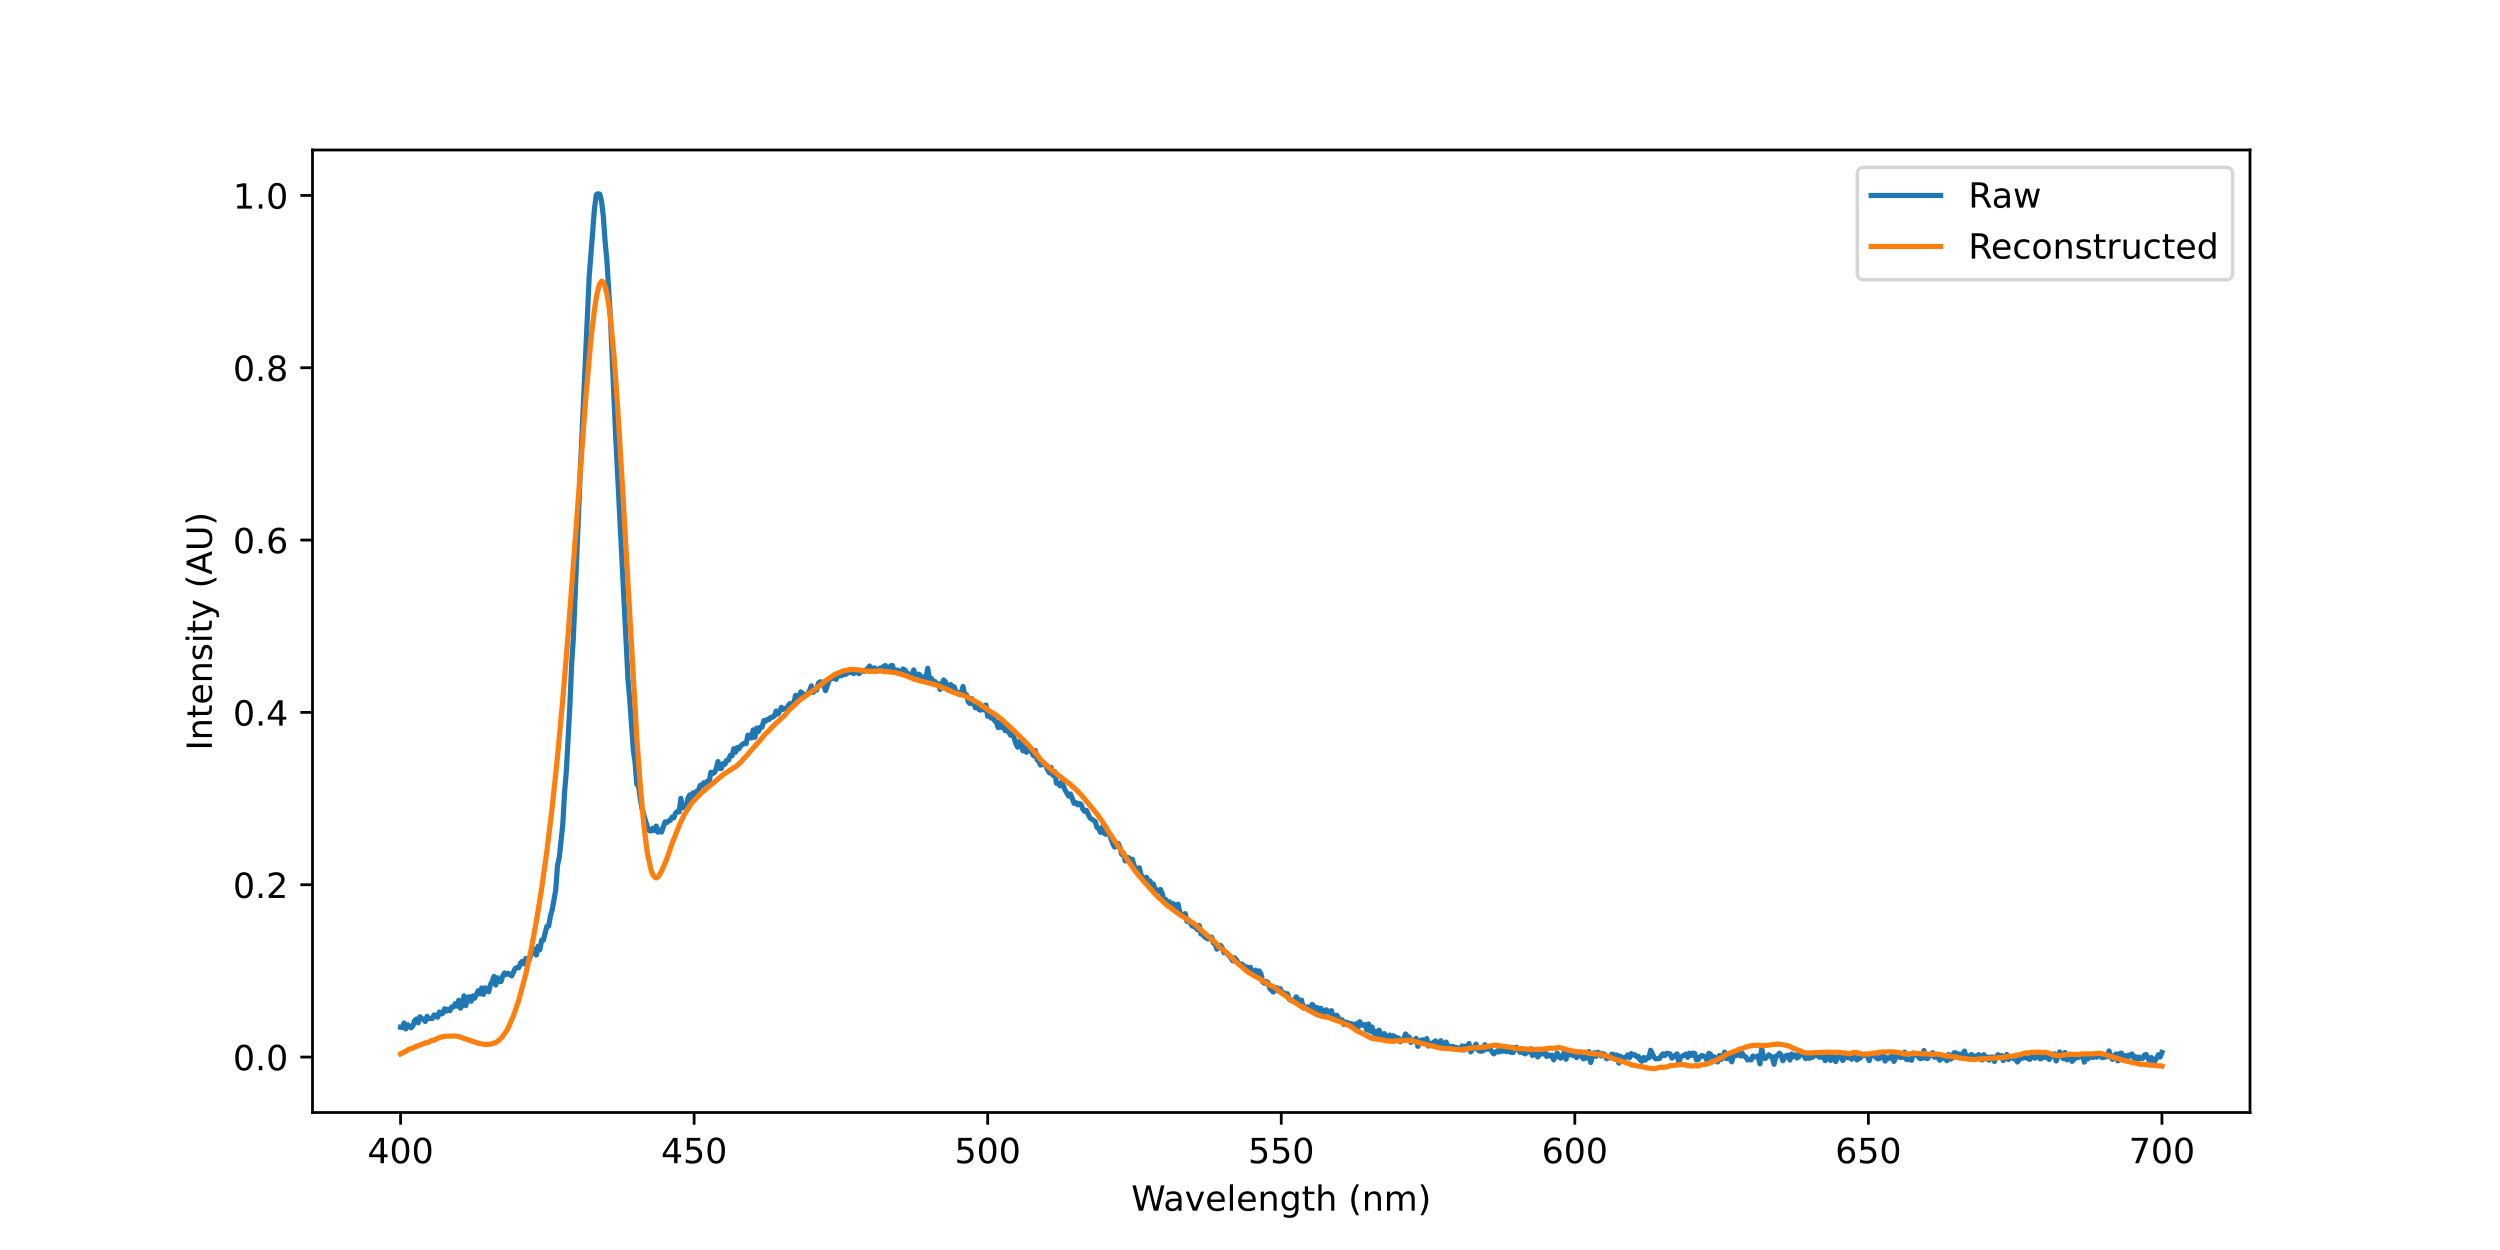 <?xml version="1.0" encoding="utf-8" standalone="no"?>
<!DOCTYPE svg PUBLIC "-//W3C//DTD SVG 1.1//EN"
  "http://www.w3.org/Graphics/SVG/1.1/DTD/svg11.dtd">
<!-- Created with matplotlib (https://matplotlib.org/) -->
<svg height="360pt" version="1.1" viewBox="0 0 720 360" width="720pt" xmlns="http://www.w3.org/2000/svg" xmlns:xlink="http://www.w3.org/1999/xlink">
 <defs>
  <style type="text/css">*{stroke-linecap:butt;stroke-linejoin:round;}</style>
 </defs>
 <g id="figure_1">
  <g id="patch_1">
   <path d="M 0 360 
L 720 360 
L 720 0 
L 0 0 
z
" style="fill:#ffffff;"/>
  </g>
  <g id="axes_1">
   <g id="patch_2">
    <path d="M 90 320.4 
L 648 320.4 
L 648 43.2 
L 90 43.2 
z
" style="fill:#ffffff;"/>
   </g>
   <g id="matplotlib.axis_1">
    <g id="xtick_1">
     <g id="line2d_1">
      <defs>
       <path d="M 0 0 
L 0 3.5 
" id="m0e0bf5e828" style="stroke:#000000;stroke-width:0.8;"/>
      </defs>
      <g>
       <use style="stroke:#000000;stroke-width:0.8;" x="115.364" xlink:href="#m0e0bf5e828" y="320.4"/>
      </g>
     </g>
     <g id="text_1">
      <!-- 400 -->
      <g transform="translate(105.82 334.998)scale(0.1 -0.1)">
       <defs>
        <path d="M 37.797 64.312 
L 12.891 25.391 
L 37.797 25.391 
z
M 35.203 72.906 
L 47.609 72.906 
L 47.609 25.391 
L 58.016 25.391 
L 58.016 17.188 
L 47.609 17.188 
L 47.609 0 
L 37.797 0 
L 37.797 17.188 
L 4.891 17.188 
L 4.891 26.703 
z
" id="DejaVuSans-52"/>
        <path d="M 31.781 66.406 
Q 24.172 66.406 20.328 58.906 
Q 16.5 51.422 16.5 36.375 
Q 16.5 21.391 20.328 13.891 
Q 24.172 6.391 31.781 6.391 
Q 39.453 6.391 43.281 13.891 
Q 47.125 21.391 47.125 36.375 
Q 47.125 51.422 43.281 58.906 
Q 39.453 66.406 31.781 66.406 
z
M 31.781 74.219 
Q 44.047 74.219 50.516 64.516 
Q 56.984 54.828 56.984 36.375 
Q 56.984 17.969 50.516 8.266 
Q 44.047 -1.422 31.781 -1.422 
Q 19.531 -1.422 13.062 8.266 
Q 6.594 17.969 6.594 36.375 
Q 6.594 54.828 13.062 64.516 
Q 19.531 74.219 31.781 74.219 
z
" id="DejaVuSans-48"/>
       </defs>
       <use xlink:href="#DejaVuSans-52"/>
       <use x="63.623" xlink:href="#DejaVuSans-48"/>
       <use x="127.246" xlink:href="#DejaVuSans-48"/>
      </g>
     </g>
    </g>
    <g id="xtick_2">
     <g id="line2d_2">
      <g>
       <use style="stroke:#000000;stroke-width:0.8;" x="199.909" xlink:href="#m0e0bf5e828" y="320.4"/>
      </g>
     </g>
     <g id="text_2">
      <!-- 450 -->
      <g transform="translate(190.365 334.998)scale(0.1 -0.1)">
       <defs>
        <path d="M 10.797 72.906 
L 49.516 72.906 
L 49.516 64.594 
L 19.828 64.594 
L 19.828 46.734 
Q 21.969 47.469 24.109 47.828 
Q 26.266 48.188 28.422 48.188 
Q 40.625 48.188 47.75 41.5 
Q 54.891 34.812 54.891 23.391 
Q 54.891 11.625 47.562 5.094 
Q 40.234 -1.422 26.906 -1.422 
Q 22.312 -1.422 17.547 -0.641 
Q 12.797 0.141 7.719 1.703 
L 7.719 11.625 
Q 12.109 9.234 16.797 8.062 
Q 21.484 6.891 26.703 6.891 
Q 35.156 6.891 40.078 11.328 
Q 45.016 15.766 45.016 23.391 
Q 45.016 31 40.078 35.438 
Q 35.156 39.891 26.703 39.891 
Q 22.75 39.891 18.812 39.016 
Q 14.891 38.141 10.797 36.281 
z
" id="DejaVuSans-53"/>
       </defs>
       <use xlink:href="#DejaVuSans-52"/>
       <use x="63.623" xlink:href="#DejaVuSans-53"/>
       <use x="127.246" xlink:href="#DejaVuSans-48"/>
      </g>
     </g>
    </g>
    <g id="xtick_3">
     <g id="line2d_3">
      <g>
       <use style="stroke:#000000;stroke-width:0.8;" x="284.455" xlink:href="#m0e0bf5e828" y="320.4"/>
      </g>
     </g>
     <g id="text_3">
      <!-- 500 -->
      <g transform="translate(274.911 334.998)scale(0.1 -0.1)">
       <use xlink:href="#DejaVuSans-53"/>
       <use x="63.623" xlink:href="#DejaVuSans-48"/>
       <use x="127.246" xlink:href="#DejaVuSans-48"/>
      </g>
     </g>
    </g>
    <g id="xtick_4">
     <g id="line2d_4">
      <g>
       <use style="stroke:#000000;stroke-width:0.8;" x="369" xlink:href="#m0e0bf5e828" y="320.4"/>
      </g>
     </g>
     <g id="text_4">
      <!-- 550 -->
      <g transform="translate(359.456 334.998)scale(0.1 -0.1)">
       <use xlink:href="#DejaVuSans-53"/>
       <use x="63.623" xlink:href="#DejaVuSans-53"/>
       <use x="127.246" xlink:href="#DejaVuSans-48"/>
      </g>
     </g>
    </g>
    <g id="xtick_5">
     <g id="line2d_5">
      <g>
       <use style="stroke:#000000;stroke-width:0.8;" x="453.545" xlink:href="#m0e0bf5e828" y="320.4"/>
      </g>
     </g>
     <g id="text_5">
      <!-- 600 -->
      <g transform="translate(444.002 334.998)scale(0.1 -0.1)">
       <defs>
        <path d="M 33.016 40.375 
Q 26.375 40.375 22.484 35.828 
Q 18.609 31.297 18.609 23.391 
Q 18.609 15.531 22.484 10.953 
Q 26.375 6.391 33.016 6.391 
Q 39.656 6.391 43.531 10.953 
Q 47.406 15.531 47.406 23.391 
Q 47.406 31.297 43.531 35.828 
Q 39.656 40.375 33.016 40.375 
z
M 52.594 71.297 
L 52.594 62.312 
Q 48.875 64.062 45.094 64.984 
Q 41.312 65.922 37.594 65.922 
Q 27.828 65.922 22.672 59.328 
Q 17.531 52.734 16.797 39.406 
Q 19.672 43.656 24.016 45.922 
Q 28.375 48.188 33.594 48.188 
Q 44.578 48.188 50.953 41.516 
Q 57.328 34.859 57.328 23.391 
Q 57.328 12.156 50.688 5.359 
Q 44.047 -1.422 33.016 -1.422 
Q 20.359 -1.422 13.672 8.266 
Q 6.984 17.969 6.984 36.375 
Q 6.984 53.656 15.188 63.938 
Q 23.391 74.219 37.203 74.219 
Q 40.922 74.219 44.703 73.484 
Q 48.484 72.75 52.594 71.297 
z
" id="DejaVuSans-54"/>
       </defs>
       <use xlink:href="#DejaVuSans-54"/>
       <use x="63.623" xlink:href="#DejaVuSans-48"/>
       <use x="127.246" xlink:href="#DejaVuSans-48"/>
      </g>
     </g>
    </g>
    <g id="xtick_6">
     <g id="line2d_6">
      <g>
       <use style="stroke:#000000;stroke-width:0.8;" x="538.091" xlink:href="#m0e0bf5e828" y="320.4"/>
      </g>
     </g>
     <g id="text_6">
      <!-- 650 -->
      <g transform="translate(528.547 334.998)scale(0.1 -0.1)">
       <use xlink:href="#DejaVuSans-54"/>
       <use x="63.623" xlink:href="#DejaVuSans-53"/>
       <use x="127.246" xlink:href="#DejaVuSans-48"/>
      </g>
     </g>
    </g>
    <g id="xtick_7">
     <g id="line2d_7">
      <g>
       <use style="stroke:#000000;stroke-width:0.8;" x="622.636" xlink:href="#m0e0bf5e828" y="320.4"/>
      </g>
     </g>
     <g id="text_7">
      <!-- 700 -->
      <g transform="translate(613.093 334.998)scale(0.1 -0.1)">
       <defs>
        <path d="M 8.203 72.906 
L 55.078 72.906 
L 55.078 68.703 
L 28.609 0 
L 18.312 0 
L 43.219 64.594 
L 8.203 64.594 
z
" id="DejaVuSans-55"/>
       </defs>
       <use xlink:href="#DejaVuSans-55"/>
       <use x="63.623" xlink:href="#DejaVuSans-48"/>
       <use x="127.246" xlink:href="#DejaVuSans-48"/>
      </g>
     </g>
    </g>
    <g id="text_8">
     <!-- Wavelength (nm) -->
     <g transform="translate(325.808 348.677)scale(0.1 -0.1)">
      <defs>
       <path d="M 3.328 72.906 
L 13.281 72.906 
L 28.609 11.281 
L 43.891 72.906 
L 54.984 72.906 
L 70.312 11.281 
L 85.594 72.906 
L 95.609 72.906 
L 77.297 0 
L 64.891 0 
L 49.516 63.281 
L 33.984 0 
L 21.578 0 
z
" id="DejaVuSans-87"/>
       <path d="M 34.281 27.484 
Q 23.391 27.484 19.188 25 
Q 14.984 22.516 14.984 16.5 
Q 14.984 11.719 18.141 8.906 
Q 21.297 6.109 26.703 6.109 
Q 34.188 6.109 38.703 11.406 
Q 43.219 16.703 43.219 25.484 
L 43.219 27.484 
z
M 52.203 31.203 
L 52.203 0 
L 43.219 0 
L 43.219 8.297 
Q 40.141 3.328 35.547 0.953 
Q 30.953 -1.422 24.312 -1.422 
Q 15.922 -1.422 10.953 3.297 
Q 6 8.016 6 15.922 
Q 6 25.141 12.172 29.828 
Q 18.359 34.516 30.609 34.516 
L 43.219 34.516 
L 43.219 35.406 
Q 43.219 41.609 39.141 45 
Q 35.062 48.391 27.688 48.391 
Q 23 48.391 18.547 47.266 
Q 14.109 46.141 10.016 43.891 
L 10.016 52.203 
Q 14.938 54.109 19.578 55.047 
Q 24.219 56 28.609 56 
Q 40.484 56 46.344 49.844 
Q 52.203 43.703 52.203 31.203 
z
" id="DejaVuSans-97"/>
       <path d="M 2.984 54.688 
L 12.5 54.688 
L 29.594 8.797 
L 46.688 54.688 
L 56.203 54.688 
L 35.688 0 
L 23.484 0 
z
" id="DejaVuSans-118"/>
       <path d="M 56.203 29.594 
L 56.203 25.203 
L 14.891 25.203 
Q 15.484 15.922 20.484 11.062 
Q 25.484 6.203 34.422 6.203 
Q 39.594 6.203 44.453 7.469 
Q 49.312 8.734 54.109 11.281 
L 54.109 2.781 
Q 49.266 0.734 44.188 -0.344 
Q 39.109 -1.422 33.891 -1.422 
Q 20.797 -1.422 13.156 6.188 
Q 5.516 13.812 5.516 26.812 
Q 5.516 40.234 12.766 48.109 
Q 20.016 56 32.328 56 
Q 43.359 56 49.781 48.891 
Q 56.203 41.797 56.203 29.594 
z
M 47.219 32.234 
Q 47.125 39.594 43.094 43.984 
Q 39.062 48.391 32.422 48.391 
Q 24.906 48.391 20.391 44.141 
Q 15.875 39.891 15.188 32.172 
z
" id="DejaVuSans-101"/>
       <path d="M 9.422 75.984 
L 18.406 75.984 
L 18.406 0 
L 9.422 0 
z
" id="DejaVuSans-108"/>
       <path d="M 54.891 33.016 
L 54.891 0 
L 45.906 0 
L 45.906 32.719 
Q 45.906 40.484 42.875 44.328 
Q 39.844 48.188 33.797 48.188 
Q 26.516 48.188 22.312 43.547 
Q 18.109 38.922 18.109 30.906 
L 18.109 0 
L 9.078 0 
L 9.078 54.688 
L 18.109 54.688 
L 18.109 46.188 
Q 21.344 51.125 25.703 53.562 
Q 30.078 56 35.797 56 
Q 45.219 56 50.047 50.172 
Q 54.891 44.344 54.891 33.016 
z
" id="DejaVuSans-110"/>
       <path d="M 45.406 27.984 
Q 45.406 37.75 41.375 43.109 
Q 37.359 48.484 30.078 48.484 
Q 22.859 48.484 18.828 43.109 
Q 14.797 37.75 14.797 27.984 
Q 14.797 18.266 18.828 12.891 
Q 22.859 7.516 30.078 7.516 
Q 37.359 7.516 41.375 12.891 
Q 45.406 18.266 45.406 27.984 
z
M 54.391 6.781 
Q 54.391 -7.172 48.188 -13.984 
Q 42 -20.797 29.203 -20.797 
Q 24.469 -20.797 20.266 -20.094 
Q 16.062 -19.391 12.109 -17.922 
L 12.109 -9.188 
Q 16.062 -11.328 19.922 -12.344 
Q 23.781 -13.375 27.781 -13.375 
Q 36.625 -13.375 41.016 -8.766 
Q 45.406 -4.156 45.406 5.172 
L 45.406 9.625 
Q 42.625 4.781 38.281 2.391 
Q 33.938 0 27.875 0 
Q 17.828 0 11.672 7.656 
Q 5.516 15.328 5.516 27.984 
Q 5.516 40.672 11.672 48.328 
Q 17.828 56 27.875 56 
Q 33.938 56 38.281 53.609 
Q 42.625 51.219 45.406 46.391 
L 45.406 54.688 
L 54.391 54.688 
z
" id="DejaVuSans-103"/>
       <path d="M 18.312 70.219 
L 18.312 54.688 
L 36.812 54.688 
L 36.812 47.703 
L 18.312 47.703 
L 18.312 18.016 
Q 18.312 11.328 20.141 9.422 
Q 21.969 7.516 27.594 7.516 
L 36.812 7.516 
L 36.812 0 
L 27.594 0 
Q 17.188 0 13.234 3.875 
Q 9.281 7.766 9.281 18.016 
L 9.281 47.703 
L 2.688 47.703 
L 2.688 54.688 
L 9.281 54.688 
L 9.281 70.219 
z
" id="DejaVuSans-116"/>
       <path d="M 54.891 33.016 
L 54.891 0 
L 45.906 0 
L 45.906 32.719 
Q 45.906 40.484 42.875 44.328 
Q 39.844 48.188 33.797 48.188 
Q 26.516 48.188 22.312 43.547 
Q 18.109 38.922 18.109 30.906 
L 18.109 0 
L 9.078 0 
L 9.078 75.984 
L 18.109 75.984 
L 18.109 46.188 
Q 21.344 51.125 25.703 53.562 
Q 30.078 56 35.797 56 
Q 45.219 56 50.047 50.172 
Q 54.891 44.344 54.891 33.016 
z
" id="DejaVuSans-104"/>
       <path id="DejaVuSans-32"/>
       <path d="M 31 75.875 
Q 24.469 64.656 21.281 53.656 
Q 18.109 42.672 18.109 31.391 
Q 18.109 20.125 21.312 9.062 
Q 24.516 -2 31 -13.188 
L 23.188 -13.188 
Q 15.875 -1.703 12.234 9.375 
Q 8.594 20.453 8.594 31.391 
Q 8.594 42.281 12.203 53.312 
Q 15.828 64.359 23.188 75.875 
z
" id="DejaVuSans-40"/>
       <path d="M 52 44.188 
Q 55.375 50.25 60.062 53.125 
Q 64.75 56 71.094 56 
Q 79.641 56 84.281 50.016 
Q 88.922 44.047 88.922 33.016 
L 88.922 0 
L 79.891 0 
L 79.891 32.719 
Q 79.891 40.578 77.094 44.375 
Q 74.312 48.188 68.609 48.188 
Q 61.625 48.188 57.562 43.547 
Q 53.516 38.922 53.516 30.906 
L 53.516 0 
L 44.484 0 
L 44.484 32.719 
Q 44.484 40.625 41.703 44.406 
Q 38.922 48.188 33.109 48.188 
Q 26.219 48.188 22.156 43.531 
Q 18.109 38.875 18.109 30.906 
L 18.109 0 
L 9.078 0 
L 9.078 54.688 
L 18.109 54.688 
L 18.109 46.188 
Q 21.188 51.219 25.484 53.609 
Q 29.781 56 35.688 56 
Q 41.656 56 45.828 52.969 
Q 50 49.953 52 44.188 
z
" id="DejaVuSans-109"/>
       <path d="M 8.016 75.875 
L 15.828 75.875 
Q 23.141 64.359 26.781 53.312 
Q 30.422 42.281 30.422 31.391 
Q 30.422 20.453 26.781 9.375 
Q 23.141 -1.703 15.828 -13.188 
L 8.016 -13.188 
Q 14.5 -2 17.703 9.062 
Q 20.906 20.125 20.906 31.391 
Q 20.906 42.672 17.703 53.656 
Q 14.5 64.656 8.016 75.875 
z
" id="DejaVuSans-41"/>
      </defs>
      <use xlink:href="#DejaVuSans-87"/>
      <use x="92.502" xlink:href="#DejaVuSans-97"/>
      <use x="153.781" xlink:href="#DejaVuSans-118"/>
      <use x="212.961" xlink:href="#DejaVuSans-101"/>
      <use x="274.484" xlink:href="#DejaVuSans-108"/>
      <use x="302.268" xlink:href="#DejaVuSans-101"/>
      <use x="363.791" xlink:href="#DejaVuSans-110"/>
      <use x="427.17" xlink:href="#DejaVuSans-103"/>
      <use x="490.646" xlink:href="#DejaVuSans-116"/>
      <use x="529.855" xlink:href="#DejaVuSans-104"/>
      <use x="593.234" xlink:href="#DejaVuSans-32"/>
      <use x="625.021" xlink:href="#DejaVuSans-40"/>
      <use x="664.035" xlink:href="#DejaVuSans-110"/>
      <use x="727.414" xlink:href="#DejaVuSans-109"/>
      <use x="824.826" xlink:href="#DejaVuSans-41"/>
     </g>
    </g>
   </g>
   <g id="matplotlib.axis_2">
    <g id="ytick_1">
     <g id="line2d_8">
      <defs>
       <path d="M 0 0 
L -3.5 0 
" id="m678f348f00" style="stroke:#000000;stroke-width:0.8;"/>
      </defs>
      <g>
       <use style="stroke:#000000;stroke-width:0.8;" x="90" xlink:href="#m678f348f00" y="304.432"/>
      </g>
     </g>
     <g id="text_9">
      <!-- 0.0 -->
      <g transform="translate(67.097 308.231)scale(0.1 -0.1)">
       <defs>
        <path d="M 10.688 12.406 
L 21 12.406 
L 21 0 
L 10.688 0 
z
" id="DejaVuSans-46"/>
       </defs>
       <use xlink:href="#DejaVuSans-48"/>
       <use x="63.623" xlink:href="#DejaVuSans-46"/>
       <use x="95.41" xlink:href="#DejaVuSans-48"/>
      </g>
     </g>
    </g>
    <g id="ytick_2">
     <g id="line2d_9">
      <g>
       <use style="stroke:#000000;stroke-width:0.8;" x="90" xlink:href="#m678f348f00" y="254.802"/>
      </g>
     </g>
     <g id="text_10">
      <!-- 0.2 -->
      <g transform="translate(67.097 258.601)scale(0.1 -0.1)">
       <defs>
        <path d="M 19.188 8.297 
L 53.609 8.297 
L 53.609 0 
L 7.328 0 
L 7.328 8.297 
Q 12.938 14.109 22.625 23.891 
Q 32.328 33.688 34.812 36.531 
Q 39.547 41.844 41.422 45.531 
Q 43.312 49.219 43.312 52.781 
Q 43.312 58.594 39.234 62.25 
Q 35.156 65.922 28.609 65.922 
Q 23.969 65.922 18.812 64.312 
Q 13.672 62.703 7.812 59.422 
L 7.812 69.391 
Q 13.766 71.781 18.938 73 
Q 24.125 74.219 28.422 74.219 
Q 39.75 74.219 46.484 68.547 
Q 53.219 62.891 53.219 53.422 
Q 53.219 48.922 51.531 44.891 
Q 49.859 40.875 45.406 35.406 
Q 44.188 33.984 37.641 27.219 
Q 31.109 20.453 19.188 8.297 
z
" id="DejaVuSans-50"/>
       </defs>
       <use xlink:href="#DejaVuSans-48"/>
       <use x="63.623" xlink:href="#DejaVuSans-46"/>
       <use x="95.41" xlink:href="#DejaVuSans-50"/>
      </g>
     </g>
    </g>
    <g id="ytick_3">
     <g id="line2d_10">
      <g>
       <use style="stroke:#000000;stroke-width:0.8;" x="90" xlink:href="#m678f348f00" y="205.172"/>
      </g>
     </g>
     <g id="text_11">
      <!-- 0.4 -->
      <g transform="translate(67.097 208.971)scale(0.1 -0.1)">
       <use xlink:href="#DejaVuSans-48"/>
       <use x="63.623" xlink:href="#DejaVuSans-46"/>
       <use x="95.41" xlink:href="#DejaVuSans-52"/>
      </g>
     </g>
    </g>
    <g id="ytick_4">
     <g id="line2d_11">
      <g>
       <use style="stroke:#000000;stroke-width:0.8;" x="90" xlink:href="#m678f348f00" y="155.542"/>
      </g>
     </g>
     <g id="text_12">
      <!-- 0.6 -->
      <g transform="translate(67.097 159.342)scale(0.1 -0.1)">
       <use xlink:href="#DejaVuSans-48"/>
       <use x="63.623" xlink:href="#DejaVuSans-46"/>
       <use x="95.41" xlink:href="#DejaVuSans-54"/>
      </g>
     </g>
    </g>
    <g id="ytick_5">
     <g id="line2d_12">
      <g>
       <use style="stroke:#000000;stroke-width:0.8;" x="90" xlink:href="#m678f348f00" y="105.912"/>
      </g>
     </g>
     <g id="text_13">
      <!-- 0.8 -->
      <g transform="translate(67.097 109.712)scale(0.1 -0.1)">
       <defs>
        <path d="M 31.781 34.625 
Q 24.75 34.625 20.719 30.859 
Q 16.703 27.094 16.703 20.516 
Q 16.703 13.922 20.719 10.156 
Q 24.75 6.391 31.781 6.391 
Q 38.812 6.391 42.859 10.172 
Q 46.922 13.969 46.922 20.516 
Q 46.922 27.094 42.891 30.859 
Q 38.875 34.625 31.781 34.625 
z
M 21.922 38.812 
Q 15.578 40.375 12.031 44.719 
Q 8.5 49.078 8.5 55.328 
Q 8.5 64.062 14.719 69.141 
Q 20.953 74.219 31.781 74.219 
Q 42.672 74.219 48.875 69.141 
Q 55.078 64.062 55.078 55.328 
Q 55.078 49.078 51.531 44.719 
Q 48 40.375 41.703 38.812 
Q 48.828 37.156 52.797 32.312 
Q 56.781 27.484 56.781 20.516 
Q 56.781 9.906 50.312 4.234 
Q 43.844 -1.422 31.781 -1.422 
Q 19.734 -1.422 13.25 4.234 
Q 6.781 9.906 6.781 20.516 
Q 6.781 27.484 10.781 32.312 
Q 14.797 37.156 21.922 38.812 
z
M 18.312 54.391 
Q 18.312 48.734 21.844 45.562 
Q 25.391 42.391 31.781 42.391 
Q 38.141 42.391 41.719 45.562 
Q 45.312 48.734 45.312 54.391 
Q 45.312 60.062 41.719 63.234 
Q 38.141 66.406 31.781 66.406 
Q 25.391 66.406 21.844 63.234 
Q 18.312 60.062 18.312 54.391 
z
" id="DejaVuSans-56"/>
       </defs>
       <use xlink:href="#DejaVuSans-48"/>
       <use x="63.623" xlink:href="#DejaVuSans-46"/>
       <use x="95.41" xlink:href="#DejaVuSans-56"/>
      </g>
     </g>
    </g>
    <g id="ytick_6">
     <g id="line2d_13">
      <g>
       <use style="stroke:#000000;stroke-width:0.8;" x="90" xlink:href="#m678f348f00" y="56.283"/>
      </g>
     </g>
     <g id="text_14">
      <!-- 1.0 -->
      <g transform="translate(67.097 60.082)scale(0.1 -0.1)">
       <defs>
        <path d="M 12.406 8.297 
L 28.516 8.297 
L 28.516 63.922 
L 10.984 60.406 
L 10.984 69.391 
L 28.422 72.906 
L 38.281 72.906 
L 38.281 8.297 
L 54.391 8.297 
L 54.391 0 
L 12.406 0 
z
" id="DejaVuSans-49"/>
       </defs>
       <use xlink:href="#DejaVuSans-49"/>
       <use x="63.623" xlink:href="#DejaVuSans-46"/>
       <use x="95.41" xlink:href="#DejaVuSans-48"/>
      </g>
     </g>
    </g>
    <g id="text_15">
     <!-- Intensity (AU) -->
     <g transform="translate(61.017 216.133)rotate(-90)scale(0.1 -0.1)">
      <defs>
       <path d="M 9.812 72.906 
L 19.672 72.906 
L 19.672 0 
L 9.812 0 
z
" id="DejaVuSans-73"/>
       <path d="M 44.281 53.078 
L 44.281 44.578 
Q 40.484 46.531 36.375 47.5 
Q 32.281 48.484 27.875 48.484 
Q 21.188 48.484 17.844 46.438 
Q 14.5 44.391 14.5 40.281 
Q 14.5 37.156 16.891 35.375 
Q 19.281 33.594 26.516 31.984 
L 29.594 31.297 
Q 39.156 29.25 43.188 25.516 
Q 47.219 21.781 47.219 15.094 
Q 47.219 7.469 41.188 3.016 
Q 35.156 -1.422 24.609 -1.422 
Q 20.219 -1.422 15.453 -0.562 
Q 10.688 0.297 5.422 2 
L 5.422 11.281 
Q 10.406 8.688 15.234 7.391 
Q 20.062 6.109 24.812 6.109 
Q 31.156 6.109 34.562 8.281 
Q 37.984 10.453 37.984 14.406 
Q 37.984 18.062 35.516 20.016 
Q 33.062 21.969 24.703 23.781 
L 21.578 24.516 
Q 13.234 26.266 9.516 29.906 
Q 5.812 33.547 5.812 39.891 
Q 5.812 47.609 11.281 51.797 
Q 16.75 56 26.812 56 
Q 31.781 56 36.172 55.266 
Q 40.578 54.547 44.281 53.078 
z
" id="DejaVuSans-115"/>
       <path d="M 9.422 54.688 
L 18.406 54.688 
L 18.406 0 
L 9.422 0 
z
M 9.422 75.984 
L 18.406 75.984 
L 18.406 64.594 
L 9.422 64.594 
z
" id="DejaVuSans-105"/>
       <path d="M 32.172 -5.078 
Q 28.375 -14.844 24.75 -17.812 
Q 21.141 -20.797 15.094 -20.797 
L 7.906 -20.797 
L 7.906 -13.281 
L 13.188 -13.281 
Q 16.891 -13.281 18.938 -11.516 
Q 21 -9.766 23.484 -3.219 
L 25.094 0.875 
L 2.984 54.688 
L 12.5 54.688 
L 29.594 11.922 
L 46.688 54.688 
L 56.203 54.688 
z
" id="DejaVuSans-121"/>
       <path d="M 34.188 63.188 
L 20.797 26.906 
L 47.609 26.906 
z
M 28.609 72.906 
L 39.797 72.906 
L 67.578 0 
L 57.328 0 
L 50.688 18.703 
L 17.828 18.703 
L 11.188 0 
L 0.781 0 
z
" id="DejaVuSans-65"/>
       <path d="M 8.688 72.906 
L 18.609 72.906 
L 18.609 28.609 
Q 18.609 16.891 22.844 11.734 
Q 27.094 6.594 36.625 6.594 
Q 46.094 6.594 50.344 11.734 
Q 54.594 16.891 54.594 28.609 
L 54.594 72.906 
L 64.5 72.906 
L 64.5 27.391 
Q 64.5 13.141 57.438 5.859 
Q 50.391 -1.422 36.625 -1.422 
Q 22.797 -1.422 15.734 5.859 
Q 8.688 13.141 8.688 27.391 
z
" id="DejaVuSans-85"/>
      </defs>
      <use xlink:href="#DejaVuSans-73"/>
      <use x="29.492" xlink:href="#DejaVuSans-110"/>
      <use x="92.871" xlink:href="#DejaVuSans-116"/>
      <use x="132.08" xlink:href="#DejaVuSans-101"/>
      <use x="193.604" xlink:href="#DejaVuSans-110"/>
      <use x="256.982" xlink:href="#DejaVuSans-115"/>
      <use x="309.082" xlink:href="#DejaVuSans-105"/>
      <use x="336.865" xlink:href="#DejaVuSans-116"/>
      <use x="376.074" xlink:href="#DejaVuSans-121"/>
      <use x="435.254" xlink:href="#DejaVuSans-32"/>
      <use x="467.041" xlink:href="#DejaVuSans-40"/>
      <use x="506.055" xlink:href="#DejaVuSans-65"/>
      <use x="574.463" xlink:href="#DejaVuSans-85"/>
      <use x="647.656" xlink:href="#DejaVuSans-41"/>
     </g>
    </g>
   </g>
   <g id="line2d_14">
    <path clip-path="url(#p4de943c4da)" d="M 115.364 295.836 
L 115.871 295.899 
L 116.379 294.623 
L 116.887 296.324 
L 117.395 295.125 
L 118.41 296.013 
L 118.918 295.424 
L 119.426 293.906 
L 119.934 293.473 
L 120.441 294.581 
L 120.949 292.839 
L 121.457 293.398 
L 121.965 293.482 
L 122.473 294.195 
L 122.98 292.706 
L 123.488 293.387 
L 123.996 293.282 
L 124.504 293.315 
L 125.011 292.302 
L 125.519 292.448 
L 126.027 292.973 
L 126.535 291.453 
L 127.043 292.018 
L 127.55 291.813 
L 128.058 290.512 
L 128.566 291.184 
L 129.074 290.649 
L 129.581 291.106 
L 130.089 289.984 
L 130.597 290.029 
L 131.105 289.067 
L 131.613 289.75 
L 132.12 288.08 
L 132.628 290.358 
L 133.136 289.362 
L 133.644 286.795 
L 134.152 289.642 
L 134.659 287.325 
L 135.167 287.061 
L 135.675 288.372 
L 136.183 286.845 
L 136.69 287.485 
L 137.706 285.331 
L 138.214 286.237 
L 138.722 284.538 
L 139.229 286.371 
L 139.737 284.497 
L 140.245 285.2 
L 140.753 285.624 
L 141.26 283.573 
L 141.768 282.603 
L 142.276 281.223 
L 142.784 283.687 
L 143.292 281.603 
L 143.799 282.694 
L 144.307 282.669 
L 144.815 281.007 
L 145.323 280.204 
L 145.83 280.657 
L 146.338 280.303 
L 147.354 281.061 
L 148.369 278.933 
L 148.877 278.667 
L 149.385 278.716 
L 149.893 277.434 
L 150.4 276.863 
L 150.908 277.597 
L 151.416 276.064 
L 151.924 277.198 
L 152.432 276.413 
L 152.939 274.885 
L 153.447 273.799 
L 153.955 273.403 
L 154.463 275.043 
L 154.971 272.519 
L 155.478 273.535 
L 155.986 270.808 
L 156.494 270.752 
L 157.509 266.775 
L 158.017 266.731 
L 158.525 263.829 
L 159.033 262.008 
L 160.048 256.356 
L 160.556 249.313 
L 161.064 247.024 
L 162.079 237.524 
L 162.587 228.339 
L 163.095 222.187 
L 164.111 203.328 
L 164.618 191.639 
L 165.126 183.757 
L 167.157 135.041 
L 169.696 79.531 
L 171.219 59.948 
L 171.727 56.083 
L 172.235 55.8 
L 172.743 55.914 
L 173.251 58.023 
L 173.758 62.275 
L 174.266 69.554 
L 174.774 74.845 
L 175.79 91.296 
L 177.313 125.609 
L 180.867 195.721 
L 181.375 201.62 
L 182.391 215.927 
L 182.898 219.694 
L 183.406 225.933 
L 183.914 226.391 
L 184.422 230.246 
L 184.93 233.004 
L 186.453 238.238 
L 186.961 239.204 
L 187.468 239.347 
L 187.976 238.562 
L 188.484 239.197 
L 188.992 237.915 
L 189.5 239.668 
L 190.007 239.013 
L 190.515 239.635 
L 191.531 236.71 
L 192.038 236.909 
L 192.546 236.403 
L 193.054 236.262 
L 193.562 235.301 
L 194.07 235.53 
L 194.577 234.157 
L 195.085 233.713 
L 195.593 233.837 
L 196.101 229.921 
L 196.609 232.6 
L 197.116 232.013 
L 197.624 232.515 
L 198.132 229.874 
L 198.64 228.917 
L 199.147 230.65 
L 199.655 228.339 
L 200.163 228.876 
L 200.671 227.832 
L 201.179 227.547 
L 201.686 226.145 
L 202.194 226.292 
L 202.702 225.413 
L 203.21 225.617 
L 203.717 224.98 
L 204.225 225.21 
L 204.733 222.416 
L 205.241 222.785 
L 205.749 222.504 
L 206.256 221.414 
L 206.764 219.329 
L 207.272 221.286 
L 207.78 221.296 
L 208.287 219.872 
L 208.795 220.115 
L 209.303 218.931 
L 209.811 218.924 
L 210.319 217.577 
L 210.826 217.682 
L 211.334 215.625 
L 211.842 216.624 
L 212.35 215.274 
L 212.857 215.631 
L 213.365 214.773 
L 214.381 214.017 
L 214.889 214.181 
L 215.396 211.742 
L 215.904 211.774 
L 216.412 212.545 
L 216.92 210.203 
L 217.428 212.329 
L 217.935 209.681 
L 218.443 210.659 
L 218.951 209.466 
L 219.459 209.441 
L 219.966 207.536 
L 220.474 207.738 
L 220.982 207.16 
L 221.49 207.225 
L 221.998 206.569 
L 222.505 206.568 
L 223.013 206.184 
L 223.521 204.795 
L 224.029 205.658 
L 224.536 204.838 
L 225.044 203.718 
L 225.552 204.297 
L 226.06 204.038 
L 226.568 204.243 
L 227.075 203.072 
L 227.583 202.595 
L 228.599 202.646 
L 229.106 200.296 
L 229.614 200.295 
L 230.122 201.318 
L 230.63 199.248 
L 231.138 199.748 
L 231.645 200.031 
L 232.153 200.146 
L 232.661 199.741 
L 233.169 198.874 
L 233.676 197.529 
L 234.184 199.423 
L 234.692 198.794 
L 235.2 198.746 
L 235.708 196.728 
L 236.215 196.355 
L 236.723 196.443 
L 237.231 197.328 
L 237.739 198.913 
L 238.754 196.059 
L 239.262 195.184 
L 239.77 195.415 
L 240.278 195.268 
L 240.785 195.646 
L 241.293 194.682 
L 241.801 194.272 
L 242.309 194.637 
L 242.817 193.535 
L 243.324 194.274 
L 243.832 194.085 
L 244.34 193.429 
L 244.848 193.695 
L 245.355 193.243 
L 245.863 194.012 
L 246.371 193.303 
L 247.387 194.013 
L 247.894 193.38 
L 248.402 193.281 
L 248.91 193.326 
L 249.925 192.507 
L 250.433 191.832 
L 250.941 193.145 
L 251.449 192.396 
L 251.957 192.385 
L 252.464 193.262 
L 253.48 192.401 
L 253.988 192.555 
L 254.495 191.889 
L 255.003 191.682 
L 255.511 192.992 
L 256.019 192.875 
L 256.527 191.742 
L 257.034 191.682 
L 257.542 193.441 
L 258.05 193.038 
L 258.558 192.997 
L 259.066 193.403 
L 259.573 194.158 
L 260.081 192.674 
L 260.589 192.95 
L 261.097 193.661 
L 261.604 194.122 
L 262.112 194.177 
L 262.62 194.96 
L 263.128 192.938 
L 263.636 194.391 
L 264.651 194.165 
L 265.159 194.843 
L 265.667 194.933 
L 266.174 195.225 
L 266.682 195.11 
L 267.19 192.483 
L 267.698 195.602 
L 268.206 195.371 
L 268.713 196.302 
L 269.221 196.225 
L 269.729 196.91 
L 270.237 196.906 
L 270.744 198.533 
L 271.76 195.829 
L 272.268 196.334 
L 273.283 198.887 
L 273.791 197.149 
L 274.299 197.731 
L 274.807 197.8 
L 275.314 199.384 
L 275.822 199.361 
L 276.33 200.05 
L 276.838 199.719 
L 277.346 197.73 
L 277.853 200.235 
L 278.361 200.09 
L 278.869 202.115 
L 279.377 202.632 
L 279.885 201.167 
L 280.392 202.341 
L 280.9 203.823 
L 281.408 203.043 
L 281.916 204.303 
L 282.423 204.518 
L 282.931 203.767 
L 283.439 204.461 
L 283.947 203.054 
L 284.455 206.306 
L 284.962 205.327 
L 285.47 206.8 
L 285.978 206.797 
L 286.486 207.592 
L 286.993 208.102 
L 287.501 209.56 
L 288.009 207.638 
L 288.517 209.526 
L 289.025 209.403 
L 289.532 210.454 
L 290.04 209.676 
L 290.548 210.92 
L 291.056 211.751 
L 291.563 210.915 
L 292.579 214.201 
L 293.087 215.196 
L 293.595 213.502 
L 294.102 214.039 
L 294.61 216.246 
L 295.118 214.594 
L 295.626 216.665 
L 296.133 215.233 
L 296.641 216.214 
L 297.149 216.615 
L 297.657 217.652 
L 298.165 216.166 
L 298.672 218.754 
L 299.18 219.278 
L 299.688 220.342 
L 300.196 220.158 
L 300.704 219.712 
L 301.211 220.469 
L 301.719 221.739 
L 302.227 222.591 
L 302.735 221.05 
L 303.242 223.287 
L 303.75 222.205 
L 304.258 225.59 
L 304.766 225.691 
L 305.274 226.332 
L 305.781 225.19 
L 306.797 227.621 
L 307.812 229.303 
L 308.32 228.678 
L 309.336 231.362 
L 309.844 231.12 
L 310.351 231.775 
L 310.859 231.383 
L 311.367 231.692 
L 311.875 233.048 
L 312.382 233.654 
L 312.89 233.382 
L 313.906 235.569 
L 315.429 236.61 
L 315.937 238.3 
L 316.445 238.718 
L 316.952 239.718 
L 317.46 238.119 
L 317.968 239.925 
L 318.476 240.267 
L 318.984 239.296 
L 319.491 240.165 
L 320.507 243.035 
L 321.015 243.975 
L 321.523 243.664 
L 322.03 242.902 
L 322.538 243.991 
L 323.046 246.053 
L 323.554 245.707 
L 324.061 247.948 
L 324.569 246.879 
L 325.077 247.051 
L 325.585 247.702 
L 326.093 247.456 
L 327.108 250.816 
L 328.124 249.916 
L 328.631 251.976 
L 329.139 252.758 
L 329.647 253.098 
L 330.155 252.646 
L 330.663 253.614 
L 331.17 253.707 
L 331.678 254.623 
L 332.186 254.604 
L 332.694 256.365 
L 333.201 256.25 
L 333.709 256.848 
L 334.217 256.161 
L 334.725 257.405 
L 335.233 259.142 
L 335.74 259.071 
L 336.248 260.384 
L 336.756 259.697 
L 337.264 260.418 
L 337.771 260.248 
L 338.279 260.544 
L 338.787 261.666 
L 339.295 260.419 
L 339.803 262.842 
L 340.31 263.341 
L 340.818 263.642 
L 341.326 263.129 
L 341.834 265.336 
L 342.342 264.986 
L 343.357 266.699 
L 343.865 266.838 
L 344.373 267.143 
L 344.88 267.787 
L 345.388 266.561 
L 345.896 269.04 
L 346.404 268.655 
L 346.912 269.825 
L 347.927 270.456 
L 348.435 269.991 
L 348.943 269.926 
L 349.45 271.582 
L 349.958 271.841 
L 350.466 273.366 
L 351.482 272.247 
L 351.989 272.892 
L 352.497 274.386 
L 353.005 274.362 
L 353.513 274.687 
L 354.528 275.946 
L 355.036 276.742 
L 355.544 275.825 
L 356.052 276.346 
L 356.559 277.265 
L 357.067 277.822 
L 357.575 277.63 
L 358.083 277.986 
L 358.591 279.237 
L 359.098 278.484 
L 359.606 279.214 
L 360.114 278.605 
L 360.622 280.278 
L 361.129 280.404 
L 361.637 279.396 
L 362.145 281.135 
L 362.653 279.637 
L 363.161 280.479 
L 363.668 282.78 
L 364.176 283.203 
L 364.684 282.656 
L 365.192 283.024 
L 365.699 284.705 
L 366.715 285.706 
L 367.223 284.45 
L 367.731 284.484 
L 368.238 285.476 
L 368.746 284.761 
L 369.254 286.15 
L 369.762 285.924 
L 370.269 286.331 
L 370.777 286.202 
L 371.285 287.752 
L 371.793 288.113 
L 372.301 288.143 
L 372.808 287.918 
L 373.316 287.084 
L 373.824 287.8 
L 374.332 288.292 
L 374.839 288.036 
L 375.347 290.306 
L 375.855 290.321 
L 376.363 289.987 
L 376.871 290.046 
L 377.378 290.846 
L 377.886 289.273 
L 378.394 289.75 
L 378.902 290.828 
L 379.409 290.197 
L 379.917 291.293 
L 380.425 290.403 
L 381.441 292.052 
L 381.948 290.81 
L 382.964 291.626 
L 383.472 291.07 
L 383.98 293.524 
L 384.487 292.452 
L 384.995 292.415 
L 386.011 293.962 
L 386.518 293.714 
L 387.026 295.051 
L 387.534 294.356 
L 388.042 294.501 
L 388.55 294.824 
L 389.057 294.78 
L 389.565 294.95 
L 390.073 295.701 
L 390.581 294.822 
L 391.088 296.044 
L 391.596 294.242 
L 392.104 295.237 
L 392.612 295.254 
L 393.12 295.08 
L 393.627 296.659 
L 394.135 294.91 
L 394.643 297.02 
L 395.151 295.783 
L 395.658 297.587 
L 396.166 297.104 
L 396.674 298.271 
L 397.182 296.685 
L 397.69 297.829 
L 398.197 298.374 
L 398.705 297.697 
L 399.213 298.904 
L 399.721 299.569 
L 400.229 298.094 
L 400.736 298.85 
L 401.244 298.288 
L 402.26 298.892 
L 402.767 298.951 
L 403.275 300.034 
L 403.783 299.518 
L 404.291 299.239 
L 404.799 297.782 
L 405.306 298.916 
L 405.814 298.612 
L 406.322 300.221 
L 406.83 299.61 
L 407.337 299.572 
L 407.845 299.063 
L 408.353 301.345 
L 408.861 299.842 
L 409.369 299.521 
L 409.876 299.503 
L 410.384 300.105 
L 410.892 299.106 
L 411.4 301.264 
L 411.907 300.482 
L 412.415 300.476 
L 413.431 299.777 
L 413.939 300.946 
L 414.446 301.647 
L 414.954 299.725 
L 415.462 301.109 
L 415.97 300.883 
L 416.477 300.133 
L 416.985 301.667 
L 417.493 301.296 
L 418.001 301.993 
L 418.509 301.398 
L 419.016 301.713 
L 419.524 301.673 
L 420.54 302.35 
L 421.048 301.225 
L 421.555 302.421 
L 422.063 301.269 
L 422.571 301.474 
L 423.079 300.543 
L 423.586 302.948 
L 425.11 300.709 
L 425.618 302.328 
L 426.125 302.716 
L 426.633 302.764 
L 427.141 302.605 
L 427.649 300.878 
L 428.156 302.192 
L 428.664 302.04 
L 429.172 302.171 
L 430.188 303.515 
L 431.203 302.616 
L 431.711 302.979 
L 432.219 302.349 
L 432.726 302.778 
L 433.234 301.4 
L 433.742 302.864 
L 434.25 302.653 
L 435.265 303.093 
L 435.773 303.138 
L 436.281 301.699 
L 436.789 301.61 
L 437.804 303.079 
L 438.312 302.861 
L 438.82 303.319 
L 439.328 303.511 
L 439.835 302.73 
L 440.343 303.014 
L 440.851 302.022 
L 441.359 303.979 
L 441.867 302.828 
L 442.374 303.354 
L 442.882 304.415 
L 443.39 303.658 
L 443.898 303.513 
L 444.405 303.54 
L 444.913 302.808 
L 445.421 304.237 
L 445.929 303.757 
L 446.437 304.143 
L 446.944 303.869 
L 447.452 305.233 
L 448.468 303.285 
L 448.975 304.399 
L 449.483 304.767 
L 449.991 304.058 
L 450.499 303.1 
L 451.007 305.051 
L 451.514 303.504 
L 452.022 303.821 
L 452.53 303.403 
L 453.038 304 
L 453.545 303.938 
L 454.053 304.595 
L 454.561 303.097 
L 455.069 303.005 
L 455.577 304.476 
L 456.084 304.965 
L 456.592 304.406 
L 457.1 304.728 
L 457.608 302.848 
L 458.115 306.008 
L 458.623 304.176 
L 459.131 303.193 
L 459.639 304.229 
L 460.147 303.052 
L 460.654 303.255 
L 461.162 304.121 
L 461.67 303.469 
L 462.178 303.684 
L 462.686 304.912 
L 463.193 304.599 
L 463.701 304.656 
L 464.209 303.577 
L 464.717 303.73 
L 465.224 304.042 
L 465.732 303.874 
L 466.24 306.178 
L 466.748 304.218 
L 467.256 304.692 
L 467.763 304.666 
L 468.271 304.429 
L 468.779 303.816 
L 469.287 304.626 
L 469.794 303.438 
L 470.302 303.84 
L 470.81 303.772 
L 471.318 304.318 
L 471.826 304.229 
L 472.333 305.245 
L 472.841 305.655 
L 473.349 304.563 
L 473.857 305.309 
L 474.364 304.576 
L 474.872 304.681 
L 475.38 302.477 
L 476.396 304.54 
L 476.903 304.963 
L 477.919 304.858 
L 478.427 304.058 
L 478.934 303.531 
L 479.442 304.011 
L 479.95 303.338 
L 480.966 303.527 
L 481.473 304.755 
L 482.997 303.537 
L 483.505 306.073 
L 484.012 304.471 
L 485.536 303.578 
L 486.043 304.522 
L 486.551 303.312 
L 487.059 303.968 
L 487.567 303.285 
L 488.075 303.403 
L 488.582 305.281 
L 489.09 305.153 
L 489.598 304.348 
L 490.106 304 
L 490.613 304.129 
L 491.121 304.458 
L 491.629 305.44 
L 492.137 303.366 
L 492.645 303.648 
L 493.152 304.679 
L 493.66 304.355 
L 494.676 305.839 
L 495.183 303.983 
L 495.691 305.121 
L 496.199 304.421 
L 496.707 302.997 
L 497.215 304.894 
L 497.722 304.787 
L 498.23 304.52 
L 498.738 305.803 
L 499.246 303.967 
L 499.753 304.048 
L 500.261 303.903 
L 500.769 302.78 
L 501.277 304.119 
L 501.785 303.363 
L 502.292 304.205 
L 502.8 304.402 
L 503.308 305.248 
L 503.816 305.103 
L 504.324 305.238 
L 504.831 304.149 
L 505.339 304.413 
L 505.847 304.341 
L 506.355 304.09 
L 506.862 306.378 
L 507.37 301.815 
L 507.878 304.652 
L 508.386 304.887 
L 509.401 303.789 
L 509.909 304.213 
L 510.417 304.447 
L 510.925 306.512 
L 511.432 304.174 
L 511.94 304.062 
L 512.448 303.335 
L 512.956 303.829 
L 513.464 305.494 
L 513.971 304.594 
L 514.479 303.964 
L 514.987 303.936 
L 515.495 305.296 
L 516.002 303.542 
L 516.51 304.326 
L 517.018 303.832 
L 517.526 304.7 
L 518.034 304.372 
L 518.541 302.712 
L 519.049 303.653 
L 519.557 304.077 
L 520.065 304.893 
L 520.572 303.934 
L 521.08 304.78 
L 521.588 304.527 
L 522.096 304.481 
L 522.604 303.853 
L 523.111 303.867 
L 524.127 304.488 
L 524.635 304.448 
L 525.143 303.881 
L 525.65 305.475 
L 526.158 303.615 
L 526.666 304.735 
L 527.174 305.403 
L 527.681 303.508 
L 528.189 304.898 
L 528.697 305.745 
L 529.713 303.407 
L 530.728 305.436 
L 531.236 304.387 
L 531.744 304.224 
L 532.251 304.628 
L 532.759 304.135 
L 533.267 305.068 
L 533.775 303.105 
L 534.283 304.466 
L 534.79 305.272 
L 535.298 304.87 
L 535.806 304.67 
L 536.314 303.713 
L 536.821 303.944 
L 537.329 303.81 
L 537.837 304.286 
L 538.345 305.473 
L 538.853 303.734 
L 539.36 304.011 
L 539.868 303.757 
L 540.376 304.688 
L 540.884 304.959 
L 541.391 304.797 
L 541.899 304.109 
L 542.407 303.881 
L 542.915 305.592 
L 543.423 304.616 
L 543.93 304.898 
L 544.946 303.93 
L 545.454 305.677 
L 545.962 304.631 
L 546.469 304.018 
L 546.977 304.405 
L 547.485 304.571 
L 547.993 304.479 
L 548.5 303.025 
L 549.008 305.103 
L 549.516 305.187 
L 550.024 304.941 
L 550.532 305.378 
L 551.039 303.256 
L 551.547 303.883 
L 552.055 303.554 
L 552.563 304.504 
L 553.07 304.902 
L 553.578 304.787 
L 554.086 302.56 
L 554.594 304.722 
L 555.102 304.9 
L 555.609 304.076 
L 556.117 303.971 
L 556.625 303.158 
L 557.133 304.501 
L 557.64 303.931 
L 558.148 304.534 
L 558.656 305.359 
L 559.164 304.103 
L 559.672 304.789 
L 560.179 304.554 
L 560.687 305.483 
L 561.195 303.675 
L 561.703 305.051 
L 562.21 304.766 
L 562.718 303.248 
L 563.226 303.197 
L 563.734 304.493 
L 564.242 303.537 
L 564.749 303.997 
L 565.257 303.631 
L 565.765 302.724 
L 566.273 304.42 
L 566.781 304.487 
L 567.796 303.694 
L 568.304 304.823 
L 568.812 304.136 
L 569.319 304.484 
L 569.827 303.732 
L 570.335 304.069 
L 570.843 305.272 
L 571.351 303.746 
L 571.858 304.966 
L 572.366 304.423 
L 572.874 305.323 
L 573.382 304.442 
L 573.889 304.424 
L 574.397 305.72 
L 574.905 304.386 
L 575.413 303.743 
L 575.921 304.481 
L 576.428 304.004 
L 576.936 305.454 
L 577.952 303.702 
L 578.459 305.148 
L 578.967 304.256 
L 579.475 304.53 
L 579.983 304.94 
L 580.491 304.841 
L 580.998 305.848 
L 581.506 305.273 
L 582.014 304.217 
L 582.522 304.788 
L 583.029 304.538 
L 583.537 304.578 
L 584.553 305.112 
L 585.061 304.299 
L 586.076 304.755 
L 586.584 304.014 
L 587.092 303.599 
L 587.6 304.961 
L 588.107 304.761 
L 588.615 304.225 
L 589.123 304.522 
L 589.631 304.108 
L 590.138 305.13 
L 590.646 304.211 
L 591.154 304.106 
L 591.662 303.495 
L 592.17 305.554 
L 593.185 302.957 
L 593.693 303.675 
L 594.201 304.872 
L 594.708 303.125 
L 595.216 305.234 
L 595.724 305.061 
L 596.232 303.601 
L 596.74 305.665 
L 597.755 304.635 
L 598.263 304.667 
L 598.771 304.418 
L 599.278 303.785 
L 599.786 304.022 
L 600.294 305.902 
L 600.802 303.773 
L 601.31 304.949 
L 601.817 304.179 
L 602.325 304.472 
L 602.833 304.539 
L 603.341 303.838 
L 603.848 304.462 
L 604.356 303.991 
L 604.864 304.054 
L 605.372 304.584 
L 605.88 304.576 
L 606.387 304.299 
L 606.895 304.301 
L 607.403 302.675 
L 607.911 304.447 
L 608.419 305.081 
L 608.926 303.992 
L 609.434 303.538 
L 609.942 305.526 
L 610.45 303.477 
L 610.957 303.288 
L 611.465 305.366 
L 611.973 304.011 
L 612.481 305.063 
L 612.989 303.873 
L 613.496 304.078 
L 614.004 303.531 
L 614.512 304.633 
L 615.02 304.315 
L 615.527 305.641 
L 616.035 304.464 
L 616.543 304.789 
L 617.051 304.833 
L 617.559 303.906 
L 618.066 303.677 
L 618.574 304.76 
L 619.082 305.469 
L 619.59 304.569 
L 620.097 305.6 
L 620.605 305.587 
L 621.621 303.755 
L 622.129 304.4 
L 622.636 303.115 
L 622.636 303.115 
" style="fill:none;stroke:#1f77b4;stroke-linecap:square;stroke-width:1.5;"/>
   </g>
   <g id="line2d_15">
    <path clip-path="url(#p4de943c4da)" d="M 115.364 303.536 
L 116.887 302.761 
L 117.903 302.092 
L 118.41 302.057 
L 119.934 301.352 
L 121.965 300.564 
L 122.473 300.316 
L 122.98 300.296 
L 123.488 300.148 
L 123.996 299.794 
L 124.504 299.637 
L 125.011 299.604 
L 126.535 298.785 
L 127.043 298.716 
L 128.058 298.438 
L 131.105 298.365 
L 132.12 298.554 
L 138.214 300.604 
L 138.722 300.615 
L 139.737 300.838 
L 140.245 300.747 
L 141.26 300.729 
L 142.784 300.237 
L 143.799 299.543 
L 144.815 298.45 
L 145.83 296.942 
L 146.338 296.058 
L 147.862 292.592 
L 149.385 288.123 
L 151.416 280.597 
L 152.939 273.622 
L 154.463 265.404 
L 155.986 255.984 
L 157.509 245.031 
L 159.033 232.538 
L 160.556 218.01 
L 162.079 201.54 
L 163.603 182.973 
L 166.142 149.058 
L 168.681 114.907 
L 170.204 97.649 
L 171.219 89.051 
L 171.727 85.819 
L 172.235 83.378 
L 172.743 81.682 
L 173.251 81 
L 173.758 81.234 
L 174.266 82.396 
L 174.774 84.629 
L 175.282 87.548 
L 175.79 91.505 
L 176.805 102.157 
L 177.821 116.114 
L 179.344 141.391 
L 183.406 212.561 
L 184.422 226.523 
L 185.437 237.779 
L 186.453 245.744 
L 187.468 250.426 
L 187.976 251.778 
L 188.484 252.546 
L 188.992 252.837 
L 189.5 252.576 
L 190.515 251.006 
L 192.038 247.403 
L 193.562 242.9 
L 195.593 237.801 
L 197.116 234.516 
L 199.147 231.36 
L 201.686 228.677 
L 203.21 227.317 
L 208.287 223.087 
L 209.811 222.102 
L 211.334 221.1 
L 211.842 220.861 
L 213.365 219.5 
L 218.951 213.152 
L 220.474 211.285 
L 220.982 210.891 
L 223.013 208.762 
L 226.06 205.962 
L 227.075 204.679 
L 230.63 201.378 
L 232.153 200.355 
L 233.676 199.24 
L 235.708 197.778 
L 236.215 197.302 
L 236.723 197.017 
L 237.739 196.075 
L 240.278 194.307 
L 242.817 193.22 
L 243.832 193.034 
L 244.848 192.803 
L 245.863 192.785 
L 249.418 193.19 
L 250.433 193.4 
L 251.449 193.291 
L 251.957 193.397 
L 252.464 193.227 
L 253.988 193.216 
L 255.003 193.483 
L 255.511 193.418 
L 258.05 193.742 
L 258.558 193.971 
L 259.066 193.989 
L 260.589 194.531 
L 261.097 194.643 
L 262.112 195.154 
L 262.62 195.251 
L 263.128 195.577 
L 266.174 196.373 
L 269.729 197.3 
L 270.744 197.72 
L 273.791 198.947 
L 274.299 199.344 
L 275.314 199.621 
L 276.838 200.116 
L 277.346 200.243 
L 278.361 200.66 
L 279.885 201.386 
L 280.9 202.022 
L 281.916 202.568 
L 283.439 203.709 
L 283.947 203.948 
L 284.455 204.402 
L 285.47 205.072 
L 286.486 205.723 
L 287.501 206.414 
L 288.009 206.877 
L 288.517 207.151 
L 289.025 207.747 
L 290.548 209.086 
L 292.071 210.486 
L 296.133 214.514 
L 299.18 218.02 
L 299.688 218.775 
L 300.196 219.198 
L 300.704 219.871 
L 301.211 220.193 
L 302.735 221.623 
L 306.289 224.423 
L 308.32 225.949 
L 308.828 226.509 
L 309.844 227.349 
L 311.367 228.899 
L 315.937 234.419 
L 317.46 236.565 
L 317.968 237.477 
L 318.476 238.132 
L 318.984 239.151 
L 326.6 250.389 
L 328.124 252.37 
L 328.631 252.864 
L 329.647 254.157 
L 330.155 254.633 
L 331.17 255.845 
L 331.678 256.305 
L 332.186 256.965 
L 333.201 258.024 
L 336.248 260.876 
L 337.264 261.459 
L 337.771 261.976 
L 338.787 262.707 
L 340.31 263.787 
L 340.818 264.025 
L 341.326 264.431 
L 341.834 264.66 
L 342.342 265.08 
L 343.865 265.964 
L 346.912 268.744 
L 350.466 271.882 
L 350.974 272.643 
L 352.497 273.7 
L 353.513 274.63 
L 354.02 275.035 
L 354.528 275.636 
L 355.036 276.051 
L 355.544 276.679 
L 359.606 280.12 
L 363.668 282.441 
L 364.176 282.845 
L 364.684 283.035 
L 365.192 283.497 
L 366.715 284.159 
L 370.777 287.217 
L 371.285 287.509 
L 371.793 288.035 
L 373.824 289.248 
L 374.332 289.657 
L 375.347 290.097 
L 379.409 292.309 
L 380.933 292.746 
L 382.456 293.006 
L 384.487 293.729 
L 384.995 293.963 
L 385.503 294.063 
L 388.042 295.226 
L 388.55 295.306 
L 391.088 297.091 
L 391.596 297.219 
L 394.643 298.854 
L 395.151 299.063 
L 397.182 299.347 
L 398.197 299.528 
L 398.705 299.566 
L 399.213 299.767 
L 401.244 299.915 
L 401.752 299.778 
L 403.275 299.76 
L 405.306 299.597 
L 405.814 299.558 
L 412.415 301.236 
L 414.954 301.857 
L 415.462 301.836 
L 415.97 302.017 
L 417.493 302.023 
L 418.509 302.153 
L 419.524 302.277 
L 421.048 302.277 
L 422.063 302.109 
L 422.571 302.169 
L 423.079 301.899 
L 427.649 301.575 
L 429.172 301.213 
L 430.695 301.003 
L 435.773 301.74 
L 436.281 301.951 
L 438.312 302.014 
L 440.851 302.245 
L 441.359 302.166 
L 442.374 302.261 
L 443.898 302.139 
L 444.405 302.215 
L 446.437 301.824 
L 446.944 301.946 
L 448.975 301.719 
L 449.991 301.9 
L 450.499 302.021 
L 451.007 302.279 
L 454.561 303.019 
L 455.069 302.93 
L 456.084 303.052 
L 456.592 303.003 
L 457.608 303.375 
L 459.639 303.559 
L 460.147 303.613 
L 460.654 303.53 
L 461.162 303.74 
L 462.686 304.057 
L 463.193 304.338 
L 463.701 304.426 
L 464.717 304.966 
L 465.732 305.246 
L 467.763 305.896 
L 468.779 306.195 
L 469.287 306.366 
L 469.794 306.681 
L 472.333 307.129 
L 472.841 307.137 
L 473.349 307.374 
L 473.857 307.332 
L 474.364 307.558 
L 476.396 307.8 
L 478.427 307.327 
L 478.934 307.421 
L 480.458 307.161 
L 480.966 306.876 
L 481.981 306.858 
L 484.012 306.581 
L 485.536 306.663 
L 486.043 306.894 
L 487.567 307.013 
L 488.075 306.896 
L 489.09 307.029 
L 489.598 306.754 
L 491.121 306.534 
L 492.137 306.29 
L 493.152 305.845 
L 494.168 305.401 
L 496.199 304.39 
L 497.215 303.651 
L 499.753 302.7 
L 500.261 302.568 
L 500.769 302.178 
L 501.277 302.101 
L 502.292 301.745 
L 503.816 301.25 
L 504.324 301.216 
L 504.831 301.052 
L 505.847 301.092 
L 506.355 300.957 
L 506.862 301.141 
L 507.37 301.039 
L 507.878 301.17 
L 509.909 300.942 
L 510.925 300.768 
L 511.432 300.819 
L 511.94 300.65 
L 513.464 300.876 
L 514.987 301.209 
L 515.495 301.39 
L 516.51 301.932 
L 517.018 302.062 
L 517.526 302.352 
L 518.034 302.486 
L 519.049 303.002 
L 520.065 303.212 
L 521.588 303.25 
L 523.111 303.121 
L 523.619 303.169 
L 524.127 303.077 
L 524.635 303.159 
L 525.143 303.037 
L 525.65 303.123 
L 526.158 303.01 
L 527.681 303.051 
L 529.205 303.11 
L 529.713 303.059 
L 530.728 303.238 
L 531.744 303.277 
L 532.251 303.464 
L 533.267 303.379 
L 533.775 303.161 
L 534.79 303.147 
L 535.806 303.433 
L 536.314 303.621 
L 537.329 303.528 
L 537.837 303.593 
L 541.899 302.979 
L 544.946 302.913 
L 546.977 303.146 
L 547.993 303.453 
L 549.516 303.571 
L 550.532 303.428 
L 552.055 303.382 
L 556.625 303.642 
L 557.64 303.564 
L 558.148 303.571 
L 560.687 304.13 
L 561.195 304.061 
L 561.703 304.248 
L 563.734 304.483 
L 564.242 304.695 
L 564.749 304.702 
L 565.257 304.873 
L 565.765 304.83 
L 567.288 305.113 
L 568.304 305.103 
L 568.812 305.169 
L 569.319 305.021 
L 577.444 304.526 
L 578.459 304.214 
L 579.475 304.235 
L 580.998 303.882 
L 582.014 303.664 
L 583.029 303.33 
L 583.537 303.228 
L 584.045 303.27 
L 585.061 303.048 
L 587.6 303.034 
L 588.107 303.161 
L 589.123 303.062 
L 590.138 303.334 
L 591.154 303.724 
L 591.662 303.909 
L 593.185 304.01 
L 595.216 303.679 
L 596.74 303.675 
L 597.247 303.634 
L 598.263 303.69 
L 598.771 303.703 
L 599.278 303.534 
L 602.833 303.511 
L 604.356 303.32 
L 605.88 303.574 
L 608.419 304.401 
L 608.926 304.656 
L 609.942 304.822 
L 611.465 305.383 
L 611.973 305.433 
L 612.481 305.656 
L 612.989 305.684 
L 614.512 306.15 
L 615.02 306.174 
L 616.035 306.44 
L 616.543 306.53 
L 617.051 306.466 
L 619.59 306.807 
L 620.605 306.825 
L 621.621 306.997 
L 622.129 306.906 
L 622.636 307.042 
L 622.636 307.042 
" style="fill:none;stroke:#ff7f0e;stroke-linecap:square;stroke-width:1.5;"/>
   </g>
   <g id="patch_3">
    <path d="M 90 320.4 
L 90 43.2 
" style="fill:none;stroke:#000000;stroke-linecap:square;stroke-linejoin:miter;stroke-width:0.8;"/>
   </g>
   <g id="patch_4">
    <path d="M 648 320.4 
L 648 43.2 
" style="fill:none;stroke:#000000;stroke-linecap:square;stroke-linejoin:miter;stroke-width:0.8;"/>
   </g>
   <g id="patch_5">
    <path d="M 90 320.4 
L 648 320.4 
" style="fill:none;stroke:#000000;stroke-linecap:square;stroke-linejoin:miter;stroke-width:0.8;"/>
   </g>
   <g id="patch_6">
    <path d="M 90 43.2 
L 648 43.2 
" style="fill:none;stroke:#000000;stroke-linecap:square;stroke-linejoin:miter;stroke-width:0.8;"/>
   </g>
   <g id="legend_1">
    <g id="patch_7">
     <path d="M 536.895 80.556 
L 641 80.556 
Q 643 80.556 643 78.556 
L 643 50.2 
Q 643 48.2 641 48.2 
L 536.895 48.2 
Q 534.895 48.2 534.895 50.2 
L 534.895 78.556 
Q 534.895 80.556 536.895 80.556 
z
" style="fill:#ffffff;opacity:0.8;stroke:#cccccc;stroke-linejoin:miter;"/>
    </g>
    <g id="line2d_16">
     <path d="M 538.895 56.298 
L 558.895 56.298 
" style="fill:none;stroke:#1f77b4;stroke-linecap:square;stroke-width:1.5;"/>
    </g>
    <g id="line2d_17"/>
    <g id="text_16">
     <!-- Raw -->
     <g transform="translate(566.895 59.798)scale(0.1 -0.1)">
      <defs>
       <path d="M 44.391 34.188 
Q 47.562 33.109 50.562 29.594 
Q 53.562 26.078 56.594 19.922 
L 66.609 0 
L 56 0 
L 46.688 18.703 
Q 43.062 26.031 39.672 28.422 
Q 36.281 30.812 30.422 30.812 
L 19.672 30.812 
L 19.672 0 
L 9.812 0 
L 9.812 72.906 
L 32.078 72.906 
Q 44.578 72.906 50.734 67.672 
Q 56.891 62.453 56.891 51.906 
Q 56.891 45.016 53.688 40.469 
Q 50.484 35.938 44.391 34.188 
z
M 19.672 64.797 
L 19.672 38.922 
L 32.078 38.922 
Q 39.203 38.922 42.844 42.219 
Q 46.484 45.516 46.484 51.906 
Q 46.484 58.297 42.844 61.547 
Q 39.203 64.797 32.078 64.797 
z
" id="DejaVuSans-82"/>
       <path d="M 4.203 54.688 
L 13.188 54.688 
L 24.422 12.016 
L 35.594 54.688 
L 46.188 54.688 
L 57.422 12.016 
L 68.609 54.688 
L 77.594 54.688 
L 63.281 0 
L 52.688 0 
L 40.922 44.828 
L 29.109 0 
L 18.5 0 
z
" id="DejaVuSans-119"/>
      </defs>
      <use xlink:href="#DejaVuSans-82"/>
      <use x="67.232" xlink:href="#DejaVuSans-97"/>
      <use x="128.512" xlink:href="#DejaVuSans-119"/>
     </g>
    </g>
    <g id="line2d_18">
     <path d="M 538.895 70.977 
L 558.895 70.977 
" style="fill:none;stroke:#ff7f0e;stroke-linecap:square;stroke-width:1.5;"/>
    </g>
    <g id="line2d_19"/>
    <g id="text_17">
     <!-- Reconstructed -->
     <g transform="translate(566.895 74.477)scale(0.1 -0.1)">
      <defs>
       <path d="M 48.781 52.594 
L 48.781 44.188 
Q 44.969 46.297 41.141 47.344 
Q 37.312 48.391 33.406 48.391 
Q 24.656 48.391 19.812 42.844 
Q 14.984 37.312 14.984 27.297 
Q 14.984 17.281 19.812 11.734 
Q 24.656 6.203 33.406 6.203 
Q 37.312 6.203 41.141 7.25 
Q 44.969 8.297 48.781 10.406 
L 48.781 2.094 
Q 45.016 0.344 40.984 -0.531 
Q 36.969 -1.422 32.422 -1.422 
Q 20.062 -1.422 12.781 6.344 
Q 5.516 14.109 5.516 27.297 
Q 5.516 40.672 12.859 48.328 
Q 20.219 56 33.016 56 
Q 37.156 56 41.109 55.141 
Q 45.062 54.297 48.781 52.594 
z
" id="DejaVuSans-99"/>
       <path d="M 30.609 48.391 
Q 23.391 48.391 19.188 42.75 
Q 14.984 37.109 14.984 27.297 
Q 14.984 17.484 19.156 11.844 
Q 23.344 6.203 30.609 6.203 
Q 37.797 6.203 41.984 11.859 
Q 46.188 17.531 46.188 27.297 
Q 46.188 37.016 41.984 42.703 
Q 37.797 48.391 30.609 48.391 
z
M 30.609 56 
Q 42.328 56 49.016 48.375 
Q 55.719 40.766 55.719 27.297 
Q 55.719 13.875 49.016 6.219 
Q 42.328 -1.422 30.609 -1.422 
Q 18.844 -1.422 12.172 6.219 
Q 5.516 13.875 5.516 27.297 
Q 5.516 40.766 12.172 48.375 
Q 18.844 56 30.609 56 
z
" id="DejaVuSans-111"/>
       <path d="M 41.109 46.297 
Q 39.594 47.172 37.812 47.578 
Q 36.031 48 33.891 48 
Q 26.266 48 22.188 43.047 
Q 18.109 38.094 18.109 28.812 
L 18.109 0 
L 9.078 0 
L 9.078 54.688 
L 18.109 54.688 
L 18.109 46.188 
Q 20.953 51.172 25.484 53.578 
Q 30.031 56 36.531 56 
Q 37.453 56 38.578 55.875 
Q 39.703 55.766 41.062 55.516 
z
" id="DejaVuSans-114"/>
       <path d="M 8.5 21.578 
L 8.5 54.688 
L 17.484 54.688 
L 17.484 21.922 
Q 17.484 14.156 20.5 10.266 
Q 23.531 6.391 29.594 6.391 
Q 36.859 6.391 41.078 11.031 
Q 45.312 15.672 45.312 23.688 
L 45.312 54.688 
L 54.297 54.688 
L 54.297 0 
L 45.312 0 
L 45.312 8.406 
Q 42.047 3.422 37.719 1 
Q 33.406 -1.422 27.688 -1.422 
Q 18.266 -1.422 13.375 4.438 
Q 8.5 10.297 8.5 21.578 
z
M 31.109 56 
z
" id="DejaVuSans-117"/>
       <path d="M 45.406 46.391 
L 45.406 75.984 
L 54.391 75.984 
L 54.391 0 
L 45.406 0 
L 45.406 8.203 
Q 42.578 3.328 38.25 0.953 
Q 33.938 -1.422 27.875 -1.422 
Q 17.969 -1.422 11.734 6.484 
Q 5.516 14.406 5.516 27.297 
Q 5.516 40.188 11.734 48.094 
Q 17.969 56 27.875 56 
Q 33.938 56 38.25 53.625 
Q 42.578 51.266 45.406 46.391 
z
M 14.797 27.297 
Q 14.797 17.391 18.875 11.75 
Q 22.953 6.109 30.078 6.109 
Q 37.203 6.109 41.297 11.75 
Q 45.406 17.391 45.406 27.297 
Q 45.406 37.203 41.297 42.844 
Q 37.203 48.484 30.078 48.484 
Q 22.953 48.484 18.875 42.844 
Q 14.797 37.203 14.797 27.297 
z
" id="DejaVuSans-100"/>
      </defs>
      <use xlink:href="#DejaVuSans-82"/>
      <use x="64.982" xlink:href="#DejaVuSans-101"/>
      <use x="126.506" xlink:href="#DejaVuSans-99"/>
      <use x="181.486" xlink:href="#DejaVuSans-111"/>
      <use x="242.668" xlink:href="#DejaVuSans-110"/>
      <use x="306.047" xlink:href="#DejaVuSans-115"/>
      <use x="358.146" xlink:href="#DejaVuSans-116"/>
      <use x="397.355" xlink:href="#DejaVuSans-114"/>
      <use x="438.469" xlink:href="#DejaVuSans-117"/>
      <use x="501.848" xlink:href="#DejaVuSans-99"/>
      <use x="556.828" xlink:href="#DejaVuSans-116"/>
      <use x="596.037" xlink:href="#DejaVuSans-101"/>
      <use x="657.561" xlink:href="#DejaVuSans-100"/>
     </g>
    </g>
   </g>
  </g>
 </g>
 <defs>
  <clipPath id="p4de943c4da">
   <rect height="277.2" width="558" x="90" y="43.2"/>
  </clipPath>
 </defs>
</svg>
